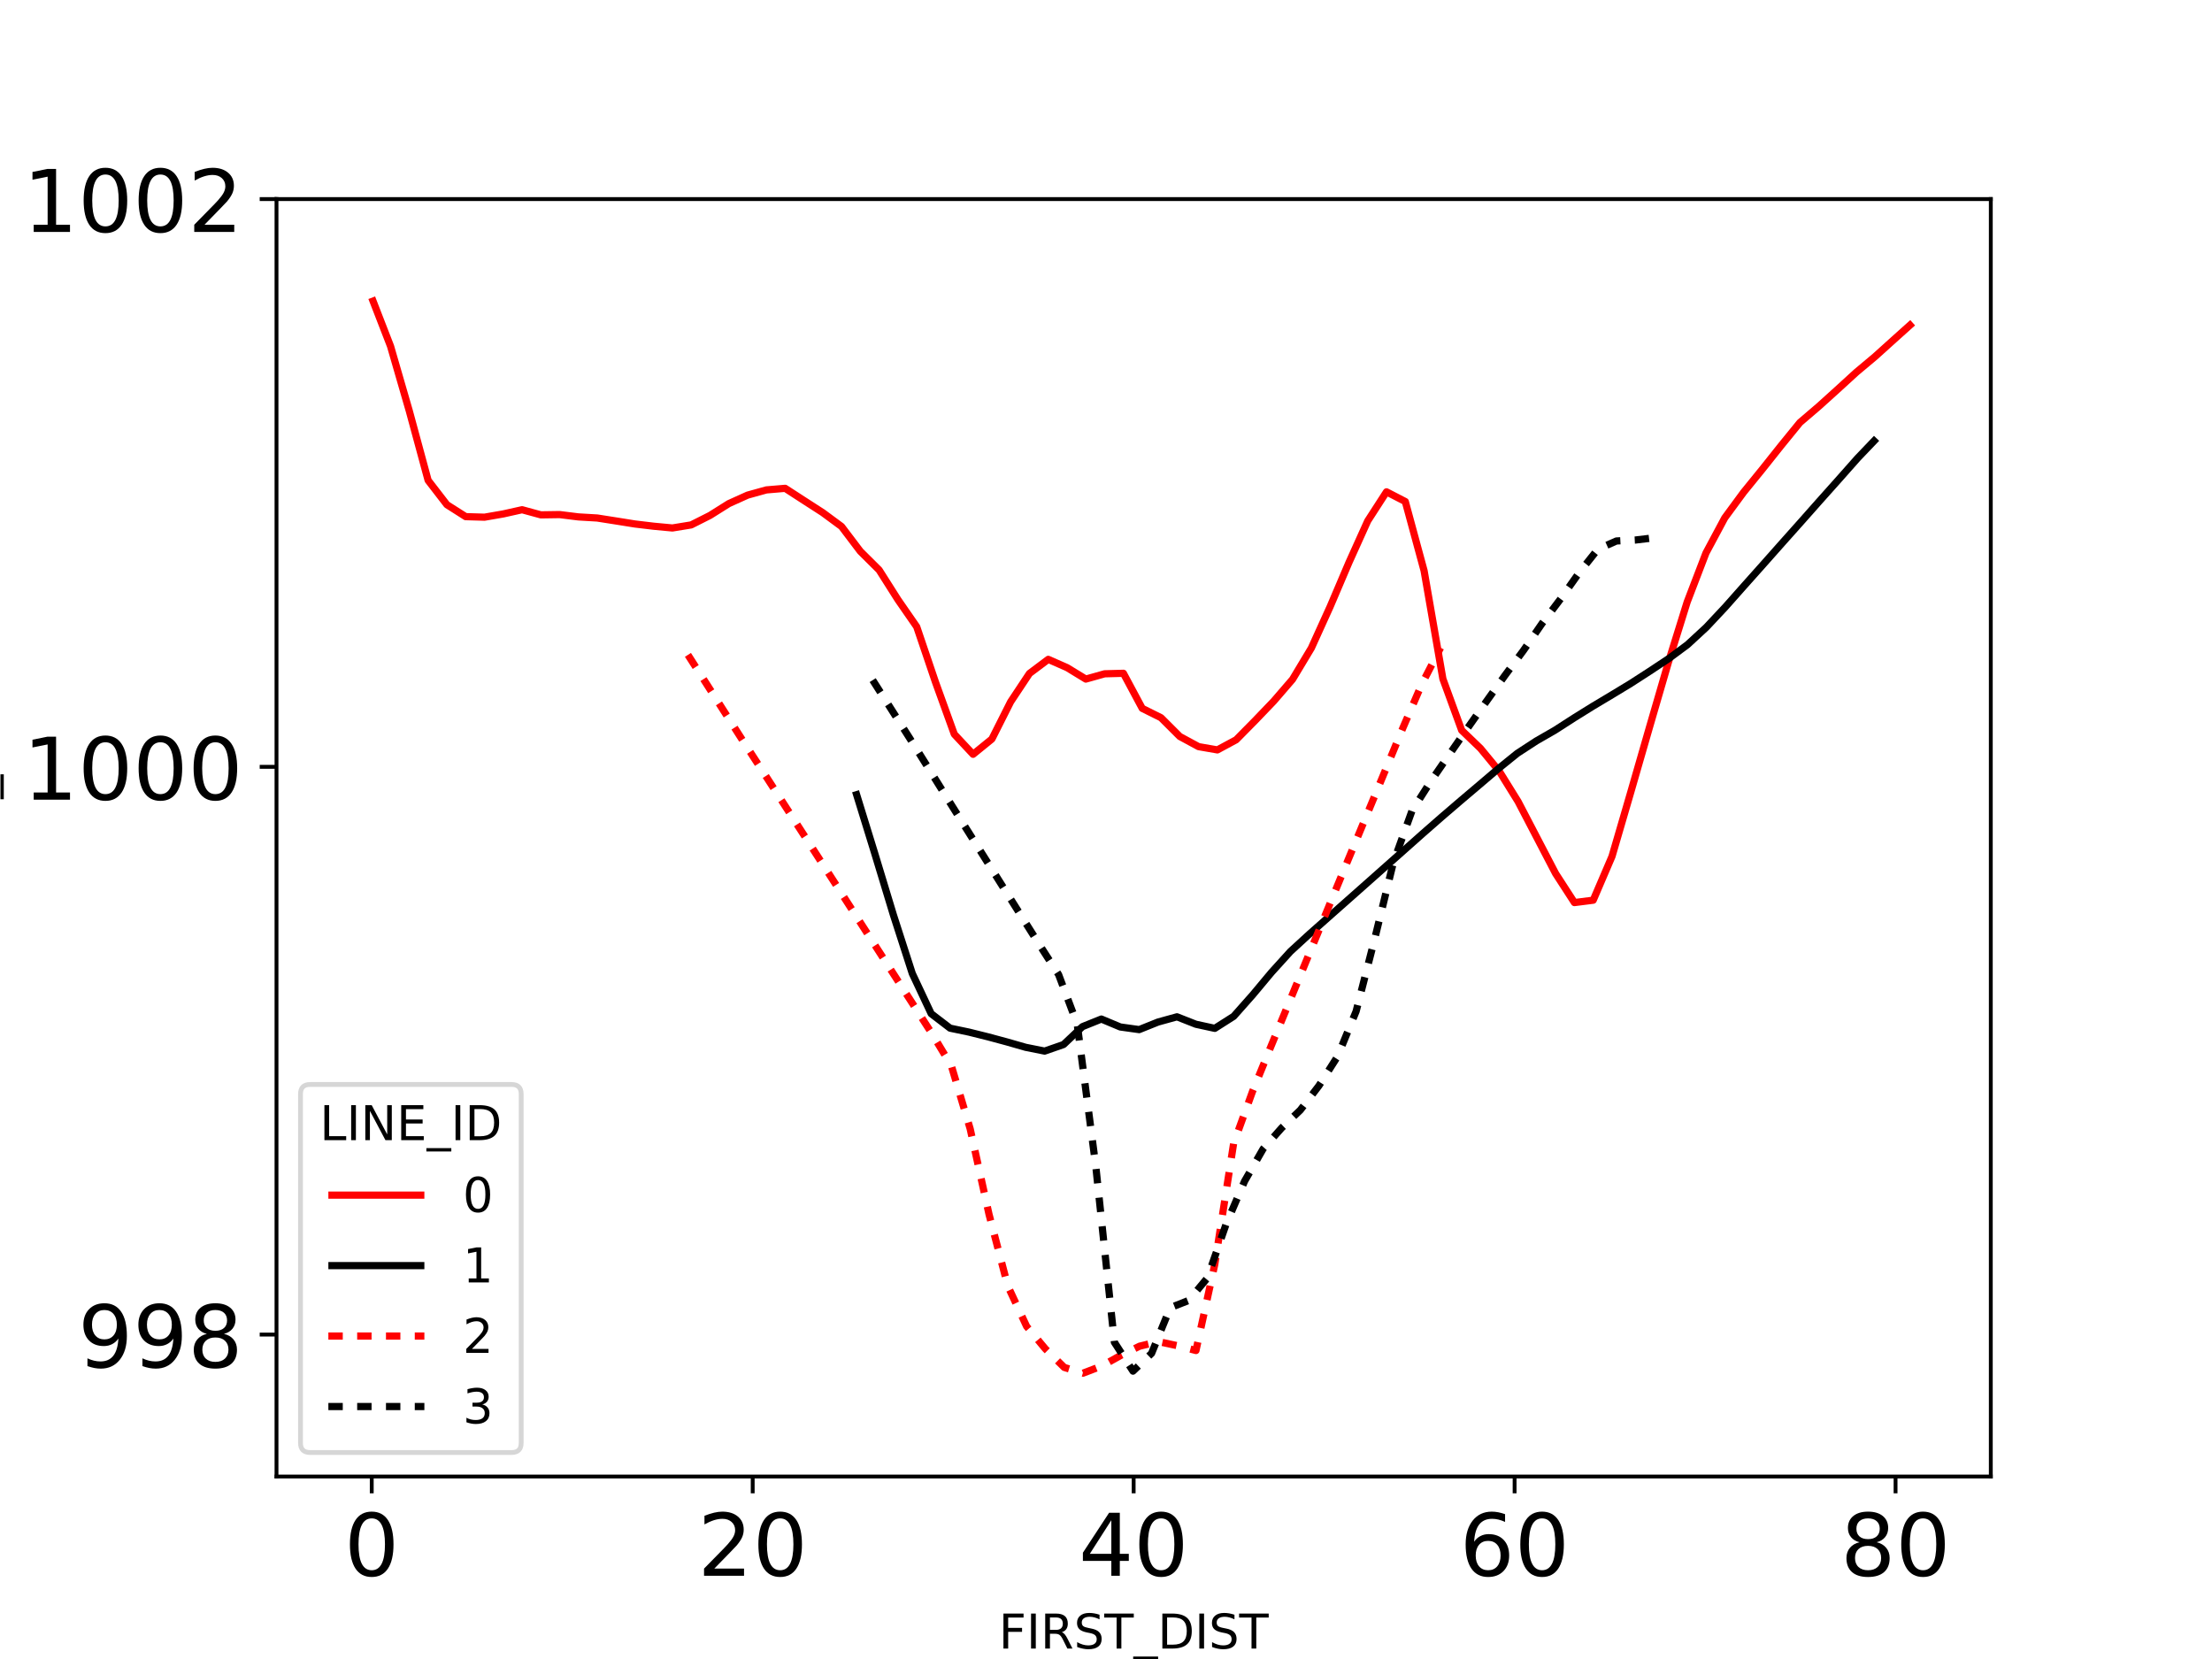 <?xml version="1.0" encoding="utf-8" standalone="no"?>
<!DOCTYPE svg PUBLIC "-//W3C//DTD SVG 1.1//EN"
  "http://www.w3.org/Graphics/SVG/1.1/DTD/svg11.dtd">
<!-- Created with matplotlib (https://matplotlib.org/) -->
<svg height="345.6pt" version="1.1" viewBox="0 0 460.8 345.6" width="460.8pt" xmlns="http://www.w3.org/2000/svg" xmlns:xlink="http://www.w3.org/1999/xlink">
 <defs>
  <style type="text/css">
*{stroke-linecap:butt;stroke-linejoin:round;}
  </style>
 </defs>
 <g id="figure_1">
  <g id="patch_1">
   <path d="M 0 345.6 
L 460.8 345.6 
L 460.8 0 
L 0 0 
z
" style="fill:#ffffff;"/>
  </g>
  <g id="axes_1">
   <g id="patch_2">
    <path d="M 57.6 307.584 
L 414.72 307.584 
L 414.72 41.472 
L 57.6 41.472 
z
" style="fill:#ffffff;"/>
   </g>
   <g id="matplotlib.axis_1">
    <g id="xtick_1">
     <g id="line2d_1">
      <defs>
       <path d="M 0 0 
L 0 3.5 
" id="m3ff206fc26" style="stroke:#000000;stroke-width:0.8;"/>
      </defs>
      <g>
       <use style="stroke:#000000;stroke-width:0.8;" x="77.44" xlink:href="#m3ff206fc26" y="307.584"/>
      </g>
     </g>
     <g id="text_1">
      <!-- 0 -->
      <defs>
       <path d="M 31.781 66.406 
Q 24.172 66.406 20.328 58.906 
Q 16.5 51.422 16.5 36.375 
Q 16.5 21.391 20.328 13.891 
Q 24.172 6.391 31.781 6.391 
Q 39.453 6.391 43.281 13.891 
Q 47.125 21.391 47.125 36.375 
Q 47.125 51.422 43.281 58.906 
Q 39.453 66.406 31.781 66.406 
z
M 31.781 74.219 
Q 44.047 74.219 50.516 64.516 
Q 56.984 54.828 56.984 36.375 
Q 56.984 17.969 50.516 8.266 
Q 44.047 -1.422 31.781 -1.422 
Q 19.531 -1.422 13.062 8.266 
Q 6.594 17.969 6.594 36.375 
Q 6.594 54.828 13.062 64.516 
Q 19.531 74.219 31.781 74.219 
z
" id="DejaVuSans-48"/>
      </defs>
      <g transform="translate(71.714 328.261)scale(0.18 -0.18)">
       <use xlink:href="#DejaVuSans-48"/>
      </g>
     </g>
    </g>
    <g id="xtick_2">
     <g id="line2d_2">
      <g>
       <use style="stroke:#000000;stroke-width:0.8;" x="156.8" xlink:href="#m3ff206fc26" y="307.584"/>
      </g>
     </g>
     <g id="text_2">
      <!-- 20 -->
      <defs>
       <path d="M 19.188 8.297 
L 53.609 8.297 
L 53.609 0 
L 7.328 0 
L 7.328 8.297 
Q 12.938 14.109 22.625 23.891 
Q 32.328 33.688 34.812 36.531 
Q 39.547 41.844 41.422 45.531 
Q 43.312 49.219 43.312 52.781 
Q 43.312 58.594 39.234 62.25 
Q 35.156 65.922 28.609 65.922 
Q 23.969 65.922 18.812 64.312 
Q 13.672 62.703 7.812 59.422 
L 7.812 69.391 
Q 13.766 71.781 18.938 73 
Q 24.125 74.219 28.422 74.219 
Q 39.75 74.219 46.484 68.547 
Q 53.219 62.891 53.219 53.422 
Q 53.219 48.922 51.531 44.891 
Q 49.859 40.875 45.406 35.406 
Q 44.188 33.984 37.641 27.219 
Q 31.109 20.453 19.188 8.297 
z
" id="DejaVuSans-50"/>
      </defs>
      <g transform="translate(145.347 328.261)scale(0.18 -0.18)">
       <use xlink:href="#DejaVuSans-50"/>
       <use x="63.623" xlink:href="#DejaVuSans-48"/>
      </g>
     </g>
    </g>
    <g id="xtick_3">
     <g id="line2d_3">
      <g>
       <use style="stroke:#000000;stroke-width:0.8;" x="236.16" xlink:href="#m3ff206fc26" y="307.584"/>
      </g>
     </g>
     <g id="text_3">
      <!-- 40 -->
      <defs>
       <path d="M 37.797 64.312 
L 12.891 25.391 
L 37.797 25.391 
z
M 35.203 72.906 
L 47.609 72.906 
L 47.609 25.391 
L 58.016 25.391 
L 58.016 17.188 
L 47.609 17.188 
L 47.609 0 
L 37.797 0 
L 37.797 17.188 
L 4.891 17.188 
L 4.891 26.703 
z
" id="DejaVuSans-52"/>
      </defs>
      <g transform="translate(224.708 328.261)scale(0.18 -0.18)">
       <use xlink:href="#DejaVuSans-52"/>
       <use x="63.623" xlink:href="#DejaVuSans-48"/>
      </g>
     </g>
    </g>
    <g id="xtick_4">
     <g id="line2d_4">
      <g>
       <use style="stroke:#000000;stroke-width:0.8;" x="315.52" xlink:href="#m3ff206fc26" y="307.584"/>
      </g>
     </g>
     <g id="text_4">
      <!-- 60 -->
      <defs>
       <path d="M 33.016 40.375 
Q 26.375 40.375 22.484 35.828 
Q 18.609 31.297 18.609 23.391 
Q 18.609 15.531 22.484 10.953 
Q 26.375 6.391 33.016 6.391 
Q 39.656 6.391 43.531 10.953 
Q 47.406 15.531 47.406 23.391 
Q 47.406 31.297 43.531 35.828 
Q 39.656 40.375 33.016 40.375 
z
M 52.594 71.297 
L 52.594 62.312 
Q 48.875 64.062 45.094 64.984 
Q 41.312 65.922 37.594 65.922 
Q 27.828 65.922 22.672 59.328 
Q 17.531 52.734 16.797 39.406 
Q 19.672 43.656 24.016 45.922 
Q 28.375 48.188 33.594 48.188 
Q 44.578 48.188 50.953 41.516 
Q 57.328 34.859 57.328 23.391 
Q 57.328 12.156 50.688 5.359 
Q 44.047 -1.422 33.016 -1.422 
Q 20.359 -1.422 13.672 8.266 
Q 6.984 17.969 6.984 36.375 
Q 6.984 53.656 15.188 63.938 
Q 23.391 74.219 37.203 74.219 
Q 40.922 74.219 44.703 73.484 
Q 48.484 72.75 52.594 71.297 
z
" id="DejaVuSans-54"/>
      </defs>
      <g transform="translate(304.067 328.261)scale(0.18 -0.18)">
       <use xlink:href="#DejaVuSans-54"/>
       <use x="63.623" xlink:href="#DejaVuSans-48"/>
      </g>
     </g>
    </g>
    <g id="xtick_5">
     <g id="line2d_5">
      <g>
       <use style="stroke:#000000;stroke-width:0.8;" x="394.88" xlink:href="#m3ff206fc26" y="307.584"/>
      </g>
     </g>
     <g id="text_5">
      <!-- 80 -->
      <defs>
       <path d="M 31.781 34.625 
Q 24.75 34.625 20.719 30.859 
Q 16.703 27.094 16.703 20.516 
Q 16.703 13.922 20.719 10.156 
Q 24.75 6.391 31.781 6.391 
Q 38.812 6.391 42.859 10.172 
Q 46.922 13.969 46.922 20.516 
Q 46.922 27.094 42.891 30.859 
Q 38.875 34.625 31.781 34.625 
z
M 21.922 38.812 
Q 15.578 40.375 12.031 44.719 
Q 8.5 49.078 8.5 55.328 
Q 8.5 64.062 14.719 69.141 
Q 20.953 74.219 31.781 74.219 
Q 42.672 74.219 48.875 69.141 
Q 55.078 64.062 55.078 55.328 
Q 55.078 49.078 51.531 44.719 
Q 48 40.375 41.703 38.812 
Q 48.828 37.156 52.797 32.312 
Q 56.781 27.484 56.781 20.516 
Q 56.781 9.906 50.312 4.234 
Q 43.844 -1.422 31.781 -1.422 
Q 19.734 -1.422 13.25 4.234 
Q 6.781 9.906 6.781 20.516 
Q 6.781 27.484 10.781 32.312 
Q 14.797 37.156 21.922 38.812 
z
M 18.312 54.391 
Q 18.312 48.734 21.844 45.562 
Q 25.391 42.391 31.781 42.391 
Q 38.141 42.391 41.719 45.562 
Q 45.312 48.734 45.312 54.391 
Q 45.312 60.062 41.719 63.234 
Q 38.141 66.406 31.781 66.406 
Q 25.391 66.406 21.844 63.234 
Q 18.312 60.062 18.312 54.391 
z
" id="DejaVuSans-56"/>
      </defs>
      <g transform="translate(383.428 328.261)scale(0.18 -0.18)">
       <use xlink:href="#DejaVuSans-56"/>
       <use x="63.623" xlink:href="#DejaVuSans-48"/>
      </g>
     </g>
    </g>
    <g id="text_6">
     <!-- FIRST_DIST -->
     <defs>
      <path d="M 9.812 72.906 
L 51.703 72.906 
L 51.703 64.594 
L 19.672 64.594 
L 19.672 43.109 
L 48.578 43.109 
L 48.578 34.812 
L 19.672 34.812 
L 19.672 0 
L 9.812 0 
z
" id="DejaVuSans-70"/>
      <path d="M 9.812 72.906 
L 19.672 72.906 
L 19.672 0 
L 9.812 0 
z
" id="DejaVuSans-73"/>
      <path d="M 44.391 34.188 
Q 47.562 33.109 50.562 29.594 
Q 53.562 26.078 56.594 19.922 
L 66.609 0 
L 56 0 
L 46.688 18.703 
Q 43.062 26.031 39.672 28.422 
Q 36.281 30.812 30.422 30.812 
L 19.672 30.812 
L 19.672 0 
L 9.812 0 
L 9.812 72.906 
L 32.078 72.906 
Q 44.578 72.906 50.734 67.672 
Q 56.891 62.453 56.891 51.906 
Q 56.891 45.016 53.688 40.469 
Q 50.484 35.938 44.391 34.188 
z
M 19.672 64.797 
L 19.672 38.922 
L 32.078 38.922 
Q 39.203 38.922 42.844 42.219 
Q 46.484 45.516 46.484 51.906 
Q 46.484 58.297 42.844 61.547 
Q 39.203 64.797 32.078 64.797 
z
" id="DejaVuSans-82"/>
      <path d="M 53.516 70.516 
L 53.516 60.891 
Q 47.906 63.578 42.922 64.891 
Q 37.938 66.219 33.297 66.219 
Q 25.25 66.219 20.875 63.094 
Q 16.5 59.969 16.5 54.203 
Q 16.5 49.359 19.406 46.891 
Q 22.312 44.438 30.422 42.922 
L 36.375 41.703 
Q 47.406 39.594 52.656 34.297 
Q 57.906 29 57.906 20.125 
Q 57.906 9.516 50.797 4.047 
Q 43.703 -1.422 29.984 -1.422 
Q 24.812 -1.422 18.969 -0.25 
Q 13.141 0.922 6.891 3.219 
L 6.891 13.375 
Q 12.891 10.016 18.656 8.297 
Q 24.422 6.594 29.984 6.594 
Q 38.422 6.594 43.016 9.906 
Q 47.609 13.234 47.609 19.391 
Q 47.609 24.75 44.312 27.781 
Q 41.016 30.812 33.5 32.328 
L 27.484 33.5 
Q 16.453 35.688 11.516 40.375 
Q 6.594 45.062 6.594 53.422 
Q 6.594 63.094 13.406 68.656 
Q 20.219 74.219 32.172 74.219 
Q 37.312 74.219 42.625 73.281 
Q 47.953 72.359 53.516 70.516 
z
" id="DejaVuSans-83"/>
      <path d="M -0.297 72.906 
L 61.375 72.906 
L 61.375 64.594 
L 35.5 64.594 
L 35.5 0 
L 25.594 0 
L 25.594 64.594 
L -0.297 64.594 
z
" id="DejaVuSans-84"/>
      <path d="M 50.984 -16.609 
L 50.984 -23.578 
L -0.984 -23.578 
L -0.984 -16.609 
z
" id="DejaVuSans-95"/>
      <path d="M 19.672 64.797 
L 19.672 8.109 
L 31.594 8.109 
Q 46.688 8.109 53.688 14.938 
Q 60.688 21.781 60.688 36.531 
Q 60.688 51.172 53.688 57.984 
Q 46.688 64.797 31.594 64.797 
z
M 9.812 72.906 
L 30.078 72.906 
Q 51.266 72.906 61.172 64.094 
Q 71.094 55.281 71.094 36.531 
Q 71.094 17.672 61.125 8.828 
Q 51.172 0 30.078 0 
L 9.812 0 
z
" id="DejaVuSans-68"/>
     </defs>
     <g transform="translate(208.054 343.426)scale(0.1 -0.1)">
      <use xlink:href="#DejaVuSans-70"/>
      <use x="57.52" xlink:href="#DejaVuSans-73"/>
      <use x="87.012" xlink:href="#DejaVuSans-82"/>
      <use x="156.494" xlink:href="#DejaVuSans-83"/>
      <use x="219.971" xlink:href="#DejaVuSans-84"/>
      <use x="281.055" xlink:href="#DejaVuSans-95"/>
      <use x="331.055" xlink:href="#DejaVuSans-68"/>
      <use x="408.057" xlink:href="#DejaVuSans-73"/>
      <use x="437.549" xlink:href="#DejaVuSans-83"/>
      <use x="501.025" xlink:href="#DejaVuSans-84"/>
     </g>
    </g>
   </g>
   <g id="matplotlib.axis_2">
    <g id="ytick_1">
     <g id="line2d_6">
      <defs>
       <path d="M 0 0 
L -3.5 0 
" id="m18a90e56bc" style="stroke:#000000;stroke-width:0.8;"/>
      </defs>
      <g>
       <use style="stroke:#000000;stroke-width:0.8;" x="57.6" xlink:href="#m18a90e56bc" y="278.016"/>
      </g>
     </g>
     <g id="text_7">
      <!-- 998 -->
      <defs>
       <path d="M 10.984 1.516 
L 10.984 10.5 
Q 14.703 8.734 18.5 7.812 
Q 22.312 6.891 25.984 6.891 
Q 35.75 6.891 40.891 13.453 
Q 46.047 20.016 46.781 33.406 
Q 43.953 29.203 39.594 26.953 
Q 35.25 24.703 29.984 24.703 
Q 19.047 24.703 12.672 31.312 
Q 6.297 37.938 6.297 49.422 
Q 6.297 60.641 12.938 67.422 
Q 19.578 74.219 30.609 74.219 
Q 43.266 74.219 49.922 64.516 
Q 56.594 54.828 56.594 36.375 
Q 56.594 19.141 48.406 8.859 
Q 40.234 -1.422 26.422 -1.422 
Q 22.703 -1.422 18.891 -0.688 
Q 15.094 0.047 10.984 1.516 
z
M 30.609 32.422 
Q 37.25 32.422 41.125 36.953 
Q 45.016 41.5 45.016 49.422 
Q 45.016 57.281 41.125 61.844 
Q 37.25 66.406 30.609 66.406 
Q 23.969 66.406 20.094 61.844 
Q 16.219 57.281 16.219 49.422 
Q 16.219 41.5 20.094 36.953 
Q 23.969 32.422 30.609 32.422 
z
" id="DejaVuSans-57"/>
      </defs>
      <g transform="translate(16.242 284.855)scale(0.18 -0.18)">
       <use xlink:href="#DejaVuSans-57"/>
       <use x="63.623" xlink:href="#DejaVuSans-57"/>
       <use x="127.246" xlink:href="#DejaVuSans-56"/>
      </g>
     </g>
    </g>
    <g id="ytick_2">
     <g id="line2d_7">
      <g>
       <use style="stroke:#000000;stroke-width:0.8;" x="57.6" xlink:href="#m18a90e56bc" y="159.744"/>
      </g>
     </g>
     <g id="text_8">
      <!-- 1000 -->
      <defs>
       <path d="M 12.406 8.297 
L 28.516 8.297 
L 28.516 63.922 
L 10.984 60.406 
L 10.984 69.391 
L 28.422 72.906 
L 38.281 72.906 
L 38.281 8.297 
L 54.391 8.297 
L 54.391 0 
L 12.406 0 
z
" id="DejaVuSans-49"/>
      </defs>
      <g transform="translate(4.79 166.583)scale(0.18 -0.18)">
       <use xlink:href="#DejaVuSans-49"/>
       <use x="63.623" xlink:href="#DejaVuSans-48"/>
       <use x="127.246" xlink:href="#DejaVuSans-48"/>
       <use x="190.869" xlink:href="#DejaVuSans-48"/>
      </g>
     </g>
    </g>
    <g id="ytick_3">
     <g id="line2d_8">
      <g>
       <use style="stroke:#000000;stroke-width:0.8;" x="57.6" xlink:href="#m18a90e56bc" y="41.472"/>
      </g>
     </g>
     <g id="text_9">
      <!-- 1002 -->
      <g transform="translate(4.79 48.311)scale(0.18 -0.18)">
       <use xlink:href="#DejaVuSans-49"/>
       <use x="63.623" xlink:href="#DejaVuSans-48"/>
       <use x="127.246" xlink:href="#DejaVuSans-48"/>
       <use x="190.869" xlink:href="#DejaVuSans-50"/>
      </g>
     </g>
    </g>
    <g id="text_10">
     <!-- FIRST_Z -->
     <defs>
      <path d="M 5.609 72.906 
L 62.891 72.906 
L 62.891 65.375 
L 16.797 8.297 
L 64.016 8.297 
L 64.016 0 
L 4.5 0 
L 4.5 7.516 
L 50.594 64.594 
L 5.609 64.594 
z
" id="DejaVuSans-90"/>
     </defs>
     <g transform="translate(-1.568 194.506)rotate(-90)scale(0.1 -0.1)">
      <use xlink:href="#DejaVuSans-70"/>
      <use x="57.52" xlink:href="#DejaVuSans-73"/>
      <use x="87.012" xlink:href="#DejaVuSans-82"/>
      <use x="156.494" xlink:href="#DejaVuSans-83"/>
      <use x="219.971" xlink:href="#DejaVuSans-84"/>
      <use x="281.055" xlink:href="#DejaVuSans-95"/>
      <use x="331.055" xlink:href="#DejaVuSans-90"/>
     </g>
    </g>
   </g>
   <g id="line2d_9">
    <path clip-path="url(#pccd47cb382)" d="M 77.44 62.022 
L 81.355 72.116 
L 85.269 85.629 
L 89.184 100.064 
L 93.099 105.138 
L 97.014 107.627 
L 100.928 107.74 
L 104.843 107.06 
L 108.758 106.185 
L 112.672 107.255 
L 116.587 107.196 
L 120.502 107.681 
L 124.417 107.911 
L 128.331 108.526 
L 132.246 109.153 
L 136.161 109.62 
L 140.075 109.987 
L 143.99 109.348 
L 147.905 107.373 
L 151.82 104.913 
L 155.734 103.145 
L 159.649 102.057 
L 163.564 101.726 
L 167.478 104.263 
L 171.393 106.788 
L 175.308 109.679 
L 179.223 114.848 
L 183.137 118.739 
L 187.052 124.913 
L 190.967 130.566 
L 194.881 142.11 
L 198.796 152.943 
L 202.711 157.136 
L 206.626 153.955 
L 210.54 146.19 
L 214.455 140.294 
L 218.37 137.355 
L 222.284 139.076 
L 226.199 141.465 
L 230.114 140.365 
L 234.029 140.259 
L 237.943 147.562 
L 241.858 149.513 
L 245.773 153.422 
L 249.687 155.539 
L 253.602 156.219 
L 257.517 154.108 
L 261.432 150.14 
L 265.346 146.06 
L 269.261 141.518 
L 273.176 135.001 
L 277.09 126.379 
L 281.005 117.19 
L 284.92 108.52 
L 288.835 102.459 
L 292.749 104.481 
L 296.664 118.893 
L 300.579 141.424 
L 304.493 152.133 
L 308.408 155.9 
L 312.323 160.655 
L 316.238 166.965 
L 320.152 174.469 
L 324.067 181.979 
L 327.982 188.023 
L 331.896 187.526 
L 335.811 178.401 
L 339.726 164.989 
L 343.641 151.418 
L 347.555 137.976 
L 351.47 125.404 
L 355.385 115.197 
L 359.299 107.888 
L 363.214 102.565 
L 367.129 97.746 
L 371.044 92.826 
L 374.958 88.018 
L 378.873 84.671 
L 382.788 81.135 
L 386.702 77.557 
L 390.617 74.275 
L 394.532 70.744 
L 398.447 67.232 
" style="fill:none;stroke:#ff0000;stroke-dasharray:3,0;stroke-dashoffset:0;stroke-width:1.5;"/>
   </g>
   <g id="line2d_10">
    <path clip-path="url(#pccd47cb382)" d="M 178.227 164.83 
L 182.166 177.591 
L 186.105 190.578 
L 190.044 202.795 
L 193.982 211.169 
L 197.921 214.185 
L 201.86 215.007 
L 205.799 215.988 
L 209.738 217.047 
L 213.676 218.176 
L 217.615 218.963 
L 221.554 217.597 
L 225.493 213.871 
L 229.432 212.286 
L 233.37 213.936 
L 237.309 214.486 
L 241.248 212.907 
L 245.187 211.819 
L 249.126 213.369 
L 253.064 214.226 
L 257.003 211.719 
L 260.942 207.272 
L 264.881 202.558 
L 268.819 198.212 
L 272.758 194.599 
L 276.697 191.11 
L 280.636 187.621 
L 284.575 184.132 
L 288.513 180.637 
L 292.452 177.142 
L 296.391 173.641 
L 300.33 170.193 
L 304.269 166.811 
L 308.207 163.475 
L 312.146 160.117 
L 316.085 156.935 
L 320.024 154.369 
L 323.963 152.098 
L 327.901 149.561 
L 331.84 147.113 
L 335.779 144.759 
L 339.718 142.37 
L 343.657 139.827 
L 347.595 137.219 
L 351.534 134.298 
L 355.473 130.661 
L 359.412 126.456 
L 363.351 122.015 
L 367.289 117.598 
L 371.228 113.157 
L 375.167 108.739 
L 379.106 104.292 
L 383.045 99.881 
L 386.983 95.434 
L 390.922 91.312 
" style="fill:none;stroke:#000000;stroke-dasharray:3,0;stroke-dashoffset:0;stroke-width:1.5;"/>
   </g>
   <g id="line2d_11">
    <path clip-path="url(#pccd47cb382)" d="M 143.309 136.421 
L 147.229 142.541 
L 151.148 148.674 
L 155.068 154.8 
L 158.988 160.826 
L 162.908 166.894 
L 166.827 172.961 
L 170.747 179.034 
L 174.667 185.113 
L 178.587 191.198 
L 182.507 197.272 
L 186.426 203.351 
L 190.346 209.436 
L 194.266 215.515 
L 198.186 222.026 
L 202.105 235.16 
L 206.025 252.942 
L 209.945 267.898 
L 213.865 276.307 
L 217.784 281.008 
L 221.704 284.858 
L 225.624 286.053 
L 229.544 284.551 
L 233.464 282.362 
L 237.383 280.441 
L 241.303 279.477 
L 245.223 280.322 
L 249.143 281.339 
L 253.062 263.38 
L 256.982 238.223 
L 260.902 227.425 
L 264.822 217.833 
L 268.742 208.348 
L 272.661 198.857 
L 276.581 189.407 
L 280.501 179.927 
L 284.421 170.501 
L 288.34 161.075 
L 292.26 151.607 
L 296.18 142.535 
L 300.1 134.936 
" style="fill:none;stroke:#ff0000;stroke-dasharray:3,3;stroke-dashoffset:0;stroke-width:1.5;"/>
   </g>
   <g id="line2d_12">
    <path clip-path="url(#pccd47cb382)" d="M 181.798 141.684 
L 185.672 147.763 
L 189.545 153.842 
L 193.418 160.034 
L 197.291 166.243 
L 201.165 172.411 
L 205.038 178.561 
L 208.911 184.717 
L 212.784 190.867 
L 216.657 197.006 
L 220.531 203.032 
L 224.404 213.351 
L 228.277 242.984 
L 232.15 279.624 
L 236.024 285.633 
L 239.897 281.931 
L 243.77 272.422 
L 247.643 270.896 
L 251.516 266.23 
L 255.39 255.101 
L 259.263 246.071 
L 263.136 239.329 
L 267.009 234.953 
L 270.883 231.251 
L 274.756 226.177 
L 278.629 220.098 
L 282.502 210.678 
L 286.375 195.569 
L 290.249 179.732 
L 294.122 168.957 
L 297.995 162.849 
L 301.868 157.237 
L 305.742 151.654 
L 309.615 146.155 
L 313.488 140.732 
L 317.361 135.51 
L 321.234 129.886 
L 325.108 124.753 
L 328.981 119.289 
L 332.854 114.422 
L 336.727 112.695 
L 340.601 112.506 
L 344.474 112.045 
" style="fill:none;stroke:#000000;stroke-dasharray:3,3;stroke-dashoffset:0;stroke-width:1.5;"/>
   </g>
   <g id="line2d_13"/>
   <g id="line2d_14"/>
   <g id="line2d_15"/>
   <g id="line2d_16"/>
   <g id="patch_3">
    <path d="M 57.6 307.584 
L 57.6 41.472 
" style="fill:none;stroke:#000000;stroke-linecap:square;stroke-linejoin:miter;stroke-width:0.8;"/>
   </g>
   <g id="patch_4">
    <path d="M 414.72 307.584 
L 414.72 41.472 
" style="fill:none;stroke:#000000;stroke-linecap:square;stroke-linejoin:miter;stroke-width:0.8;"/>
   </g>
   <g id="patch_5">
    <path d="M 57.6 307.584 
L 414.72 307.584 
" style="fill:none;stroke:#000000;stroke-linecap:square;stroke-linejoin:miter;stroke-width:0.8;"/>
   </g>
   <g id="patch_6">
    <path d="M 57.6 41.472 
L 414.72 41.472 
" style="fill:none;stroke:#000000;stroke-linecap:square;stroke-linejoin:miter;stroke-width:0.8;"/>
   </g>
   <g id="legend_1">
    <g id="patch_7">
     <path d="M 64.6 302.584 
L 106.572 302.584 
Q 108.572 302.584 108.572 300.584 
L 108.572 227.915 
Q 108.572 225.915 106.572 225.915 
L 64.6 225.915 
Q 62.6 225.915 62.6 227.915 
L 62.6 300.584 
Q 62.6 302.584 64.6 302.584 
z
" style="fill:#ffffff;opacity:0.8;stroke:#cccccc;stroke-linejoin:miter;"/>
    </g>
    <g id="text_11">
     <!-- LINE_ID -->
     <defs>
      <path d="M 9.812 72.906 
L 19.672 72.906 
L 19.672 8.297 
L 55.172 8.297 
L 55.172 0 
L 9.812 0 
z
" id="DejaVuSans-76"/>
      <path d="M 9.812 72.906 
L 23.094 72.906 
L 55.422 11.922 
L 55.422 72.906 
L 64.984 72.906 
L 64.984 0 
L 51.703 0 
L 19.391 60.984 
L 19.391 0 
L 9.812 0 
z
" id="DejaVuSans-78"/>
      <path d="M 9.812 72.906 
L 55.906 72.906 
L 55.906 64.594 
L 19.672 64.594 
L 19.672 43.016 
L 54.391 43.016 
L 54.391 34.719 
L 19.672 34.719 
L 19.672 8.297 
L 56.781 8.297 
L 56.781 0 
L 9.812 0 
z
" id="DejaVuSans-69"/>
     </defs>
     <g transform="translate(66.6 237.514)scale(0.1 -0.1)">
      <use xlink:href="#DejaVuSans-76"/>
      <use x="55.713" xlink:href="#DejaVuSans-73"/>
      <use x="85.205" xlink:href="#DejaVuSans-78"/>
      <use x="160.01" xlink:href="#DejaVuSans-69"/>
      <use x="223.193" xlink:href="#DejaVuSans-95"/>
      <use x="273.193" xlink:href="#DejaVuSans-73"/>
      <use x="302.686" xlink:href="#DejaVuSans-68"/>
     </g>
    </g>
    <g id="line2d_17">
     <path d="M 68.405 248.97 
L 88.405 248.97 
" style="fill:none;stroke:#ff0000;stroke-dasharray:3,0;stroke-dashoffset:0;stroke-width:1.5;"/>
    </g>
    <g id="line2d_18"/>
    <g id="text_12">
     <!-- 0 -->
     <g transform="translate(96.405 252.47)scale(0.1 -0.1)">
      <use xlink:href="#DejaVuSans-48"/>
     </g>
    </g>
    <g id="line2d_19">
     <path d="M 68.405 263.648 
L 88.405 263.648 
" style="fill:none;stroke:#000000;stroke-dasharray:3,0;stroke-dashoffset:0;stroke-width:1.5;"/>
    </g>
    <g id="line2d_20"/>
    <g id="text_13">
     <!-- 1 -->
     <g transform="translate(96.405 267.148)scale(0.1 -0.1)">
      <use xlink:href="#DejaVuSans-49"/>
     </g>
    </g>
    <g id="line2d_21">
     <path d="M 68.405 278.326 
L 88.405 278.326 
" style="fill:none;stroke:#ff0000;stroke-dasharray:3,3;stroke-dashoffset:0;stroke-width:1.5;"/>
    </g>
    <g id="line2d_22"/>
    <g id="text_14">
     <!-- 2 -->
     <g transform="translate(96.405 281.826)scale(0.1 -0.1)">
      <use xlink:href="#DejaVuSans-50"/>
     </g>
    </g>
    <g id="line2d_23">
     <path d="M 68.405 293.004 
L 88.405 293.004 
" style="fill:none;stroke:#000000;stroke-dasharray:3,3;stroke-dashoffset:0;stroke-width:1.5;"/>
    </g>
    <g id="line2d_24"/>
    <g id="text_15">
     <!-- 3 -->
     <defs>
      <path d="M 40.578 39.312 
Q 47.656 37.797 51.625 33 
Q 55.609 28.219 55.609 21.188 
Q 55.609 10.406 48.188 4.484 
Q 40.766 -1.422 27.094 -1.422 
Q 22.516 -1.422 17.656 -0.516 
Q 12.797 0.391 7.625 2.203 
L 7.625 11.719 
Q 11.719 9.328 16.594 8.109 
Q 21.484 6.891 26.812 6.891 
Q 36.078 6.891 40.938 10.547 
Q 45.797 14.203 45.797 21.188 
Q 45.797 27.641 41.281 31.266 
Q 36.766 34.906 28.719 34.906 
L 20.219 34.906 
L 20.219 43.016 
L 29.109 43.016 
Q 36.375 43.016 40.234 45.922 
Q 44.094 48.828 44.094 54.297 
Q 44.094 59.906 40.109 62.906 
Q 36.141 65.922 28.719 65.922 
Q 24.656 65.922 20.016 65.031 
Q 15.375 64.156 9.812 62.312 
L 9.812 71.094 
Q 15.438 72.656 20.344 73.438 
Q 25.25 74.219 29.594 74.219 
Q 40.828 74.219 47.359 69.109 
Q 53.906 64.016 53.906 55.328 
Q 53.906 49.266 50.438 45.094 
Q 46.969 40.922 40.578 39.312 
z
" id="DejaVuSans-51"/>
     </defs>
     <g transform="translate(96.405 296.504)scale(0.1 -0.1)">
      <use xlink:href="#DejaVuSans-51"/>
     </g>
    </g>
   </g>
  </g>
 </g>
 <defs>
  <clipPath id="pccd47cb382">
   <rect height="266.112" width="357.12" x="57.6" y="41.472"/>
  </clipPath>
 </defs>
</svg>
